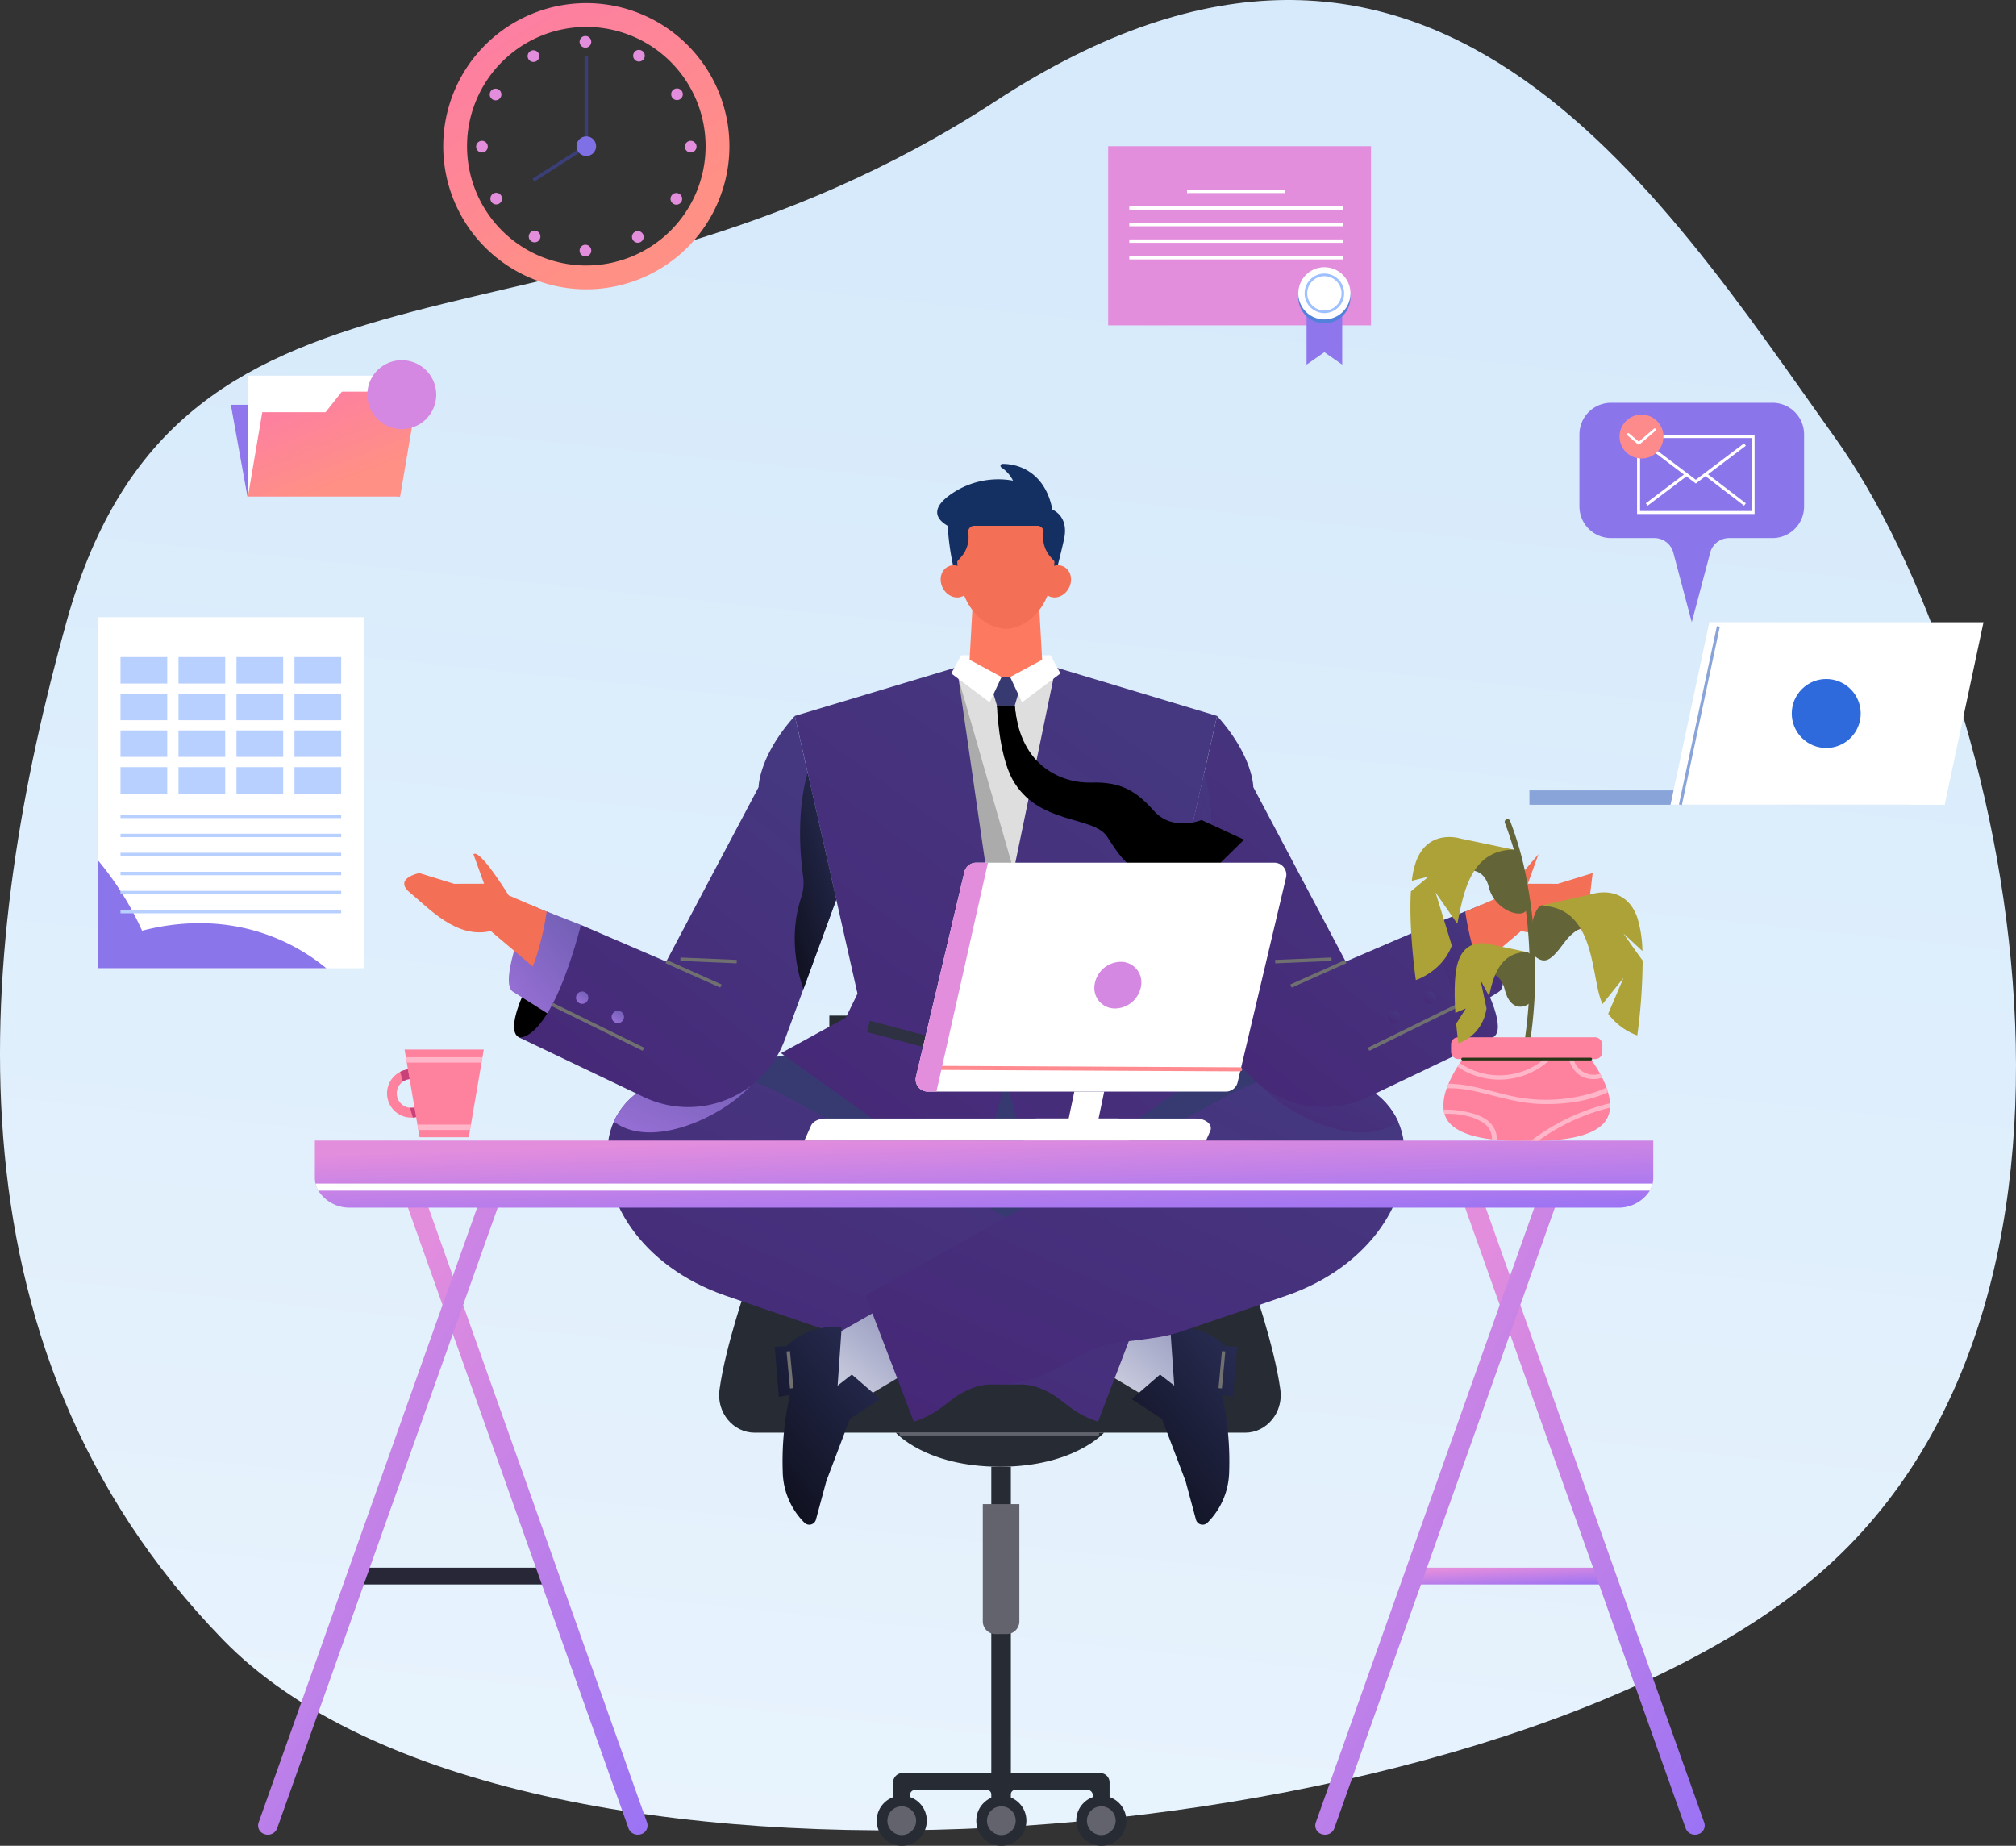 <svg xmlns="http://www.w3.org/2000/svg" xmlns:xlink="http://www.w3.org/1999/xlink" width="589.854" height="540" viewBox="0 0 589.854 540"><rect x="0" y="0" width="589.854" height="540" fill="#333333" stroke="none"/><defs><style>.a{fill:url(#a);}.b{fill:#e38ddd;}.c{fill:#8f76ed;}.d{fill:#5181db;}.e{fill:#fff;}.ae,.as,.f,.g,.i,.l,.o,.q,.z{fill:none;}.f{stroke:#9ec0ff;}.ae,.as,.f,.g,.i,.l,.o,.z{stroke-miterlimit:10;}.f,.z{stroke-width:0.763px;}.g,.o,.q{stroke:#fff;}.h{stroke:rgba(0,0,0,0);fill:url(#b);}.i{stroke:#3a3f78;}.j{fill:#7f70e5;}.k{fill:#89a4d9;}.l{stroke:#89a4d9;}.l,.o{stroke-width:0.876px;}.m{fill:#2e6adb;}.n{fill:#8b75eb;}.p{fill:#fe8b8c;}.q{stroke-linecap:round;stroke-linejoin:round;stroke-width:0.75px;}.r{fill:#d488e2;}.s{fill:#272b34;}.t{fill:#63636d;}.u{fill:#363a70;}.v{fill:url(#d);}.w{fill:#dedede;}.x{fill:#ababab;}.y{fill:#142f61;}.z{stroke:#141d30;}.aa{fill:#2d3142;}.ab{fill:#496eb5;}.ac{fill:url(#e);}.ad{fill:url(#f);}.ae{stroke:#707070;}.af{fill:#26395e;}.ag{fill:url(#k);}.ah{fill:#f36f56;}.ai{fill:#fd7a61;}.aj{fill:#ff8a8f;}.ak{fill:#272737;}.al{fill:url(#z);}.am{fill:#fe829e;}.an{fill:#ffb6c9;}.ao{fill:#283618;}.ap{fill:#636538;}.aq{fill:#aca238;}.ar{fill:#c74279;}.as{stroke:#b8d0ff;}.at{fill:#b8d0ff;}</style><linearGradient id="a" x1="0.541" y1="0.199" x2="0.342" y2="2.026" gradientUnits="objectBoundingBox"><stop offset="0" stop-color="#d6eafb"/><stop offset="0.995" stop-color="#fff"/><stop offset="1" stop-color="#cce9ff"/></linearGradient><linearGradient id="b" x1="0.73" y1="0.758" x2="-0.115" y2="-0.571" gradientUnits="objectBoundingBox"><stop offset="0" stop-color="#ff9085"/><stop offset="1" stop-color="#fb6fbb"/></linearGradient><linearGradient id="d" x1="-0.252" y1="1.538" x2="1.527" y2="-1.17" gradientUnits="objectBoundingBox"><stop offset="0" stop-color="#471f72"/><stop offset="0.996" stop-color="#444b8c"/><stop offset="1" stop-color="#6165d7"/></linearGradient><linearGradient id="e" x1="-0.252" y1="1.538" x2="1.527" y2="-1.17" gradientUnits="objectBoundingBox"><stop offset="0" stop-color="#fff"/><stop offset="0.996" stop-color="#444b8c"/><stop offset="1" stop-color="#6165d7"/></linearGradient><linearGradient id="f" x1="-0.252" y1="1.538" x2="1.527" y2="-1.17" gradientUnits="objectBoundingBox"><stop offset="0"/><stop offset="0.996" stop-color="#444b8c"/><stop offset="1" stop-color="#6165d7"/></linearGradient><linearGradient id="k" x1="-0.252" y1="1.538" x2="1.527" y2="-1.17" gradientUnits="objectBoundingBox"><stop offset="0" stop-color="#b27bed"/><stop offset="0.996" stop-color="#444b8c"/><stop offset="1" stop-color="#6165d7"/></linearGradient><linearGradient id="z" x1="0.226" y1="0.07" x2="0.913" y2="1.148" gradientUnits="objectBoundingBox"><stop offset="0.004" stop-color="#e38ddd"/><stop offset="1" stop-color="#9571f6"/></linearGradient></defs><g transform="translate(-618.878 -167)"><path class="a" d="M365.594,500.966C339.823,593.448,326.619,711.863,411.44,799s361.936,64.391,462.388-15.634S934.485,519.4,883.06,447.32s-119.189-181.082-245.578-98.6S399.35,379.834,365.594,500.966Z" transform="translate(272.774 -152.186)"/><g transform="translate(686.42 167.909)"><g transform="translate(0 0)"><g transform="translate(256.691 41.866)"><rect class="b" width="76.916" height="52.417"/><path class="c" d="M536.318,259.417l-5.215-3.629-5.215,3.629V240.535h10.429Z" transform="translate(-467.839 -195.52)"/><circle class="d" cx="7.638" cy="7.638" r="7.638" transform="translate(55.626 36.548)"/><circle class="e" cx="7.638" cy="7.638" r="7.638" transform="translate(54.501 49.363) rotate(-80.782)"/><path class="f" d="M536.483,237.752a5.4,5.4,0,1,1-5.4-5.4A5.4,5.4,0,0,1,536.483,237.752Z" transform="translate(-467.819 -194.705)"/><line class="g" x2="62.482" transform="translate(6.183 18.063)"/><line class="g" x2="28.678" transform="translate(23.084 13.21)"/><line class="g" x2="62.482" transform="translate(6.183 22.917)"/><line class="g" x2="62.482" transform="translate(6.183 27.77)"/><line class="g" x2="62.482" transform="translate(6.183 32.624)"/></g><g transform="translate(62.14)"><path class="h" d="M497.584,86.6a41.866,41.866,0,1,0,41.866,41.866A41.866,41.866,0,0,0,497.584,86.6Zm0,76.768a34.9,34.9,0,1,1,34.9-34.9A34.9,34.9,0,0,1,497.584,163.364Z" transform="translate(-455.718 -86.596)"/><g transform="translate(9.624 9.623)"><path class="b" d="M503.447,98.989a1.706,1.706,0,1,1-1.706-1.705A1.706,1.706,0,0,1,503.447,98.989Z" transform="translate(-469.758 -97.284)"/><path class="b" d="M503.447,166.824a1.706,1.706,0,1,1-1.706-1.705A1.706,1.706,0,0,1,503.447,166.824Z" transform="translate(-469.758 -104.044)"/><path class="b" d="M486.326,102.779a1.706,1.706,0,1,1-2.33-.624A1.706,1.706,0,0,1,486.326,102.779Z" transform="translate(-468.075 -97.747)"/><path class="b" d="M520.243,161.525a1.706,1.706,0,1,1-2.33-.624A1.706,1.706,0,0,1,520.243,161.525Z" transform="translate(-471.455 -103.601)"/><path class="b" d="M473.392,114.622a1.706,1.706,0,1,1-2.33.624A1.7,1.7,0,0,1,473.392,114.622Z" transform="translate(-466.848 -98.989)"/><path class="b" d="M532.138,148.539a1.705,1.705,0,1,1-2.33.624A1.7,1.7,0,0,1,532.138,148.539Z" transform="translate(-472.702 -102.369)"/><path class="b" d="M468.112,131.344a1.706,1.706,0,1,1-1.705,1.705A1.705,1.705,0,0,1,468.112,131.344Z" transform="translate(-466.407 -100.678)"/><path class="b" d="M535.946,131.344a1.706,1.706,0,1,1-1.705,1.705A1.706,1.706,0,0,1,535.946,131.344Z" transform="translate(-473.167 -100.678)"/><path class="b" d="M471.9,148.466a1.705,1.705,0,1,1-.625,2.33A1.7,1.7,0,0,1,471.9,148.466Z" transform="translate(-466.869 -102.362)"/><path class="b" d="M530.648,114.549a1.705,1.705,0,1,1-.625,2.33A1.706,1.706,0,0,1,530.648,114.549Z" transform="translate(-472.724 -98.982)"/><path class="b" d="M483.744,161.4a1.705,1.705,0,1,1,.624,2.329A1.706,1.706,0,0,1,483.744,161.4Z" transform="translate(-468.112 -103.588)"/><path class="b" d="M517.661,102.653a1.706,1.706,0,1,1,.624,2.33A1.706,1.706,0,0,1,517.661,102.653Z" transform="translate(-471.492 -97.734)"/></g><path class="i" d="M500.506,103.695v26.471L485.037,140.1" transform="translate(-458.64 -88.3)"/><circle class="j" cx="2.87" cy="2.87" r="2.87" transform="translate(38.996 38.996)"/></g><g transform="translate(379.948 181.136)"><rect class="k" width="111.112" height="4.212" transform="translate(0 49.196)"/><g transform="translate(41.28 0)"><path class="e" d="M79.805,205.018h80.216l11.36-53.408H91.165Z" transform="translate(-79.805 -151.61)"/><line class="l" x1="11.101" y2="52.19" transform="translate(2.894 1.218)"/></g><circle class="m" cx="10.088" cy="10.088" r="10.088" transform="translate(72.577 26.703) rotate(-45)"/></g><g transform="translate(394.576 116.929)"><path class="n" d="M109.431,104.968H62.209a9.258,9.258,0,0,0-9.258,9.258V135.3a9.258,9.258,0,0,0,9.258,9.257H74.892a5.718,5.718,0,0,1,5.526,4.252l5.4,20.366,5.4-20.366a5.718,5.718,0,0,1,5.526-4.252h12.683a9.257,9.257,0,0,0,9.257-9.257V114.226A9.258,9.258,0,0,0,109.431,104.968Z" transform="translate(-52.951 -104.968)"/><g transform="translate(17.299 9.883)"><rect class="o" width="33.515" height="22.22"/><g transform="translate(2.387 2.342)"><path class="o" d="M74.815,118.546l14.37,10.846,14.37-10.846" transform="translate(-74.815 -118.546)"/><line class="o" x2="11.533" y2="8.831" transform="translate(17.208 8.705)"/><line class="o" y1="8.768" x2="11.617" transform="translate(0 8.768)"/></g></g><g transform="translate(11.749 3.468)"><path class="p" d="M78.83,115.235a6.415,6.415,0,1,1-6.415-6.415A6.415,6.415,0,0,1,78.83,115.235Z" transform="translate(-66 -108.82)"/><path class="q" d="M68.829,115.092l3.064,2.627,4.671-3.988" transform="translate(-66.282 -109.309)"/></g></g><g transform="translate(0 108.999)"><path class="c" d="M383.546,78.494l4.857,26.849h44.53l-4.857-26.849Z" transform="translate(-383.546 -69.981)"/><rect class="e" width="43.852" height="35.362" transform="translate(5.003)"/><path class="h" d="M416.583,74.237,411.8,80.253H393.3L389.1,104.919h44.53l5.216-30.682Z" transform="translate(-384.1 -69.557)"/></g><circle class="r" cx="10.088" cy="10.088" r="10.088" transform="translate(37.886 122.072) rotate(-76.782)"/><circle class="m" cx="10.088" cy="10.088" r="10.088" transform="translate(217.538 380.073) rotate(-38.536)"/><g transform="translate(50.733 134.808)"><g transform="translate(92.123 239.769)"><path class="s" d="M325.465,346.67H181.982c-6.335,0-11.23-5.937-10.312-12.568,1.809-13.075,8.187-31.1,8.187-31.1l73.867,4.653,73.866-4.653s6.378,18.021,8.187,31.1C336.694,340.734,331.8,346.67,325.465,346.67Z" transform="translate(-171.559 -303.007)"/></g><g transform="translate(124.383 161.412)"><rect class="s" width="92.102" height="86.569"/></g><g transform="translate(143.834 283.432)"><path class="s" d="M281.523,344.43s-8.765,9.943-30.42,9.963h-.067c-21.655-.02-30.42-9.963-30.42-9.963Z" transform="translate(-220.616 -344.43)"/></g><g transform="translate(138.241 293.395)"><g transform="translate(4.8)"><path class="s" d="M283.194,446.257v6.793h-4.922V449.98a1.566,1.566,0,0,0-1.566-1.566H255.628a1.317,1.317,0,0,0-1.318,1.318v3.318h-5.724v-3.318a1.317,1.317,0,0,0-1.318-1.318H226.352a1.567,1.567,0,0,0-1.567,1.566v3.069h-4.92v-6.793a2.765,2.765,0,0,1,2.765-2.765h25.958v-89.61h5.724v89.61h26.118A2.766,2.766,0,0,1,283.194,446.257Z" transform="translate(-219.864 -353.882)"/></g><g transform="translate(31.037 10.937)"><path class="t" d="M0,0H10.7a0,0,0,0,1,0,0V34.285a3.737,3.737,0,0,1-3.737,3.737H3.737A3.737,3.737,0,0,1,0,34.285V0A0,0,0,0,1,0,0Z"/></g><g transform="translate(0 96.232)"><path class="s" d="M229.966,452.5a7.328,7.328,0,1,1-7.328-7.328A7.327,7.327,0,0,1,229.966,452.5Z" transform="translate(-215.31 -445.177)"/><g transform="translate(3.132 3.132)"><path class="t" d="M222.477,456.542a4.2,4.2,0,1,1,4.2-4.2A4.2,4.2,0,0,1,222.477,456.542Z" transform="translate(-218.281 -448.148)"/></g></g><g transform="translate(29.138 96.232)"><path class="s" d="M257.609,452.5a7.328,7.328,0,1,1-7.328-7.328A7.328,7.328,0,0,1,257.609,452.5Z" transform="translate(-242.953 -445.177)"/><g transform="translate(3.131 3.132)"><path class="t" d="M250.12,456.542a4.2,4.2,0,1,1,4.2-4.2A4.2,4.2,0,0,1,250.12,456.542Z" transform="translate(-245.923 -448.148)"/></g></g><g transform="translate(58.378 96.232)"><path class="s" d="M285.349,452.5a7.328,7.328,0,1,1-7.328-7.328A7.328,7.328,0,0,1,285.349,452.5Z" transform="translate(-270.693 -445.177)"/><g transform="translate(3.132 3.132)"><path class="t" d="M277.86,456.542a4.2,4.2,0,1,1,4.2-4.2A4.2,4.2,0,0,1,277.86,456.542Z" transform="translate(-273.664 -448.148)"/></g></g></g><g transform="translate(144.899 283.431)"><rect class="t" width="58.414" height="0.816" rx="0.291"/></g><path class="u" d="M280.352,266.1l-95.26,19.139,95.26,59.9,95.26-59.9Z" transform="translate(-104.3 -106.116)"/><path class="v" d="M333.287,247.348l-3.419-7.013,18.336-81.249-47.549-14.3H272.219l-47.55,14.3,18.336,81.249-3.419,7.013-18.958,10.388,44.137,31.533a11.528,11.528,0,0,0,17.04-6.875l4.631-17.059,4.631,17.059a11.528,11.528,0,0,0,17.04,6.875l44.137-31.533Z" transform="translate(-110.385 -85.342)"/><path class="w" d="M282.914,147.068h28.379L297.1,215.727Z" transform="translate(-121.051 -85.733)"/><path class="x" d="M283.309,148.98l18.9,65.675-8.543,5.764Z" transform="translate(-121.119 -86.06)"/><path class="e" d="M284.233,140.625h26.133L297.3,153.049Z" transform="translate(-121.277 -84.629)"/><path class="y" d="M310.067,106.478s1.632-6.061,2.8-11.344-1.4-7.77-3.419-8.7c-1.748-9.438-8.213-13.371-14.585-13.373a.575.575,0,0,0-.321,1.052,9.864,9.864,0,0,1,3.407,3.852,24.123,24.123,0,0,0-16.316,2.8c-8.08,4.74-6.6,8.236-2.8,10.412a75.374,75.374,0,0,0,2.409,15.073Z" transform="translate(-119.826 -73.059)"/><path class="z" d="M300.035,229.914a159.307,159.307,0,0,0,7,23.309l-6.41,24.629" transform="translate(-123.983 -99.92)"/><circle class="w" cx="2.603" cy="2.603" r="2.603" transform="translate(173.536 150.506)"/><path class="w" d="M295.783,285.516a2.6,2.6,0,1,1-2.6-2.6A2.6,2.6,0,0,1,295.783,285.516Z" transform="translate(-122.363 -108.995)"/><line class="z" x2="12.509" y2="11.033" transform="translate(164.99 138.23)"/><line class="z" x1="8.857" y2="5.749" transform="translate(165.922 157.11)"/><g transform="translate(135.382 162.92)"><rect class="aa" width="24.863" height="3.419" transform="translate(0.875 0) rotate(14.828)"/><rect class="ab" width="24.863" height="3.419" transform="matrix(-0.967, 0.256, -0.256, -0.967, 81.34, 3.305)"/></g><g transform="translate(59.343 178.257)"><path class="ac" d="M341.323,370.563l18,10.254-3.426,21.623L333.11,388.884Z" transform="translate(-188.99 -302.262)"/><path class="ad" d="M355.7,377.812l1.183,17.075-4.158-3.249-8.282,7.175,8.859,5.85,6.894,18.175,3.033,11.25a2.015,2.015,0,0,0,3.366.9,21.576,21.576,0,0,0,6.353-14.929,88.352,88.352,0,0,0-2.106-22.448l3.24.54,1.2-14.6-3.442-.238A20.383,20.383,0,0,0,355.7,377.812Z" transform="translate(-190.931 -303.482)"/><path class="v" d="M159.748,306.868c3.419-17.682,27.66-24.9,50.658-12.556S317,353.142,317,353.142l-14.141,36.983c-9.121-3.069-10.061-7.266-17.365-9.948-6.022-2.211-7.808.586-17.365-2.678s-12.674-6.831-18.18-8.74c-8.741-3.031-16.876-2.166-24.972-4.912-13.648-4.625-25.391-8.626-31.358-10.705C169.4,344.7,156.329,324.55,159.748,306.868Z" transform="translate(-159.21 -288.15)"/><line class="ae" x1="1.01" y2="10.817" transform="translate(179.393 81.368)"/><path class="ac" d="M253.332,370.563l-18,10.254,3.426,21.623,22.784-13.555Z" transform="translate(-172.246 -302.262)"/><path class="v" d="M407.717,306.868c-3.419-17.682-27.66-24.9-50.658-12.556s-106.6,58.829-106.6,58.829L264.6,390.125c9.121-3.069,10.061-7.266,17.365-9.948,6.022-2.211,7.809.586,17.365-2.678s12.674-6.831,18.181-8.74c8.74-3.031,16.876-2.166,24.971-4.912,13.648-4.625,25.391-8.626,31.358-10.705C398.066,344.7,411.136,324.55,407.717,306.868Z" transform="translate(-174.836 -288.15)"/><path class="ad" d="M237.993,377.812l-1.183,17.075,4.158-3.249,8.282,7.175-8.859,5.85L233.5,422.839l-3.033,11.25a2.015,2.015,0,0,1-3.366.9,21.575,21.575,0,0,1-6.353-14.929,88.353,88.353,0,0,1,2.106-22.448l-3.24.54-1.2-14.6,3.442-.238A20.383,20.383,0,0,1,237.993,377.812Z" transform="translate(-169.348 -303.482)"/><line class="ae" x2="1.01" y2="10.817" transform="translate(53.016 81.368)"/></g><path class="af" d="M225.5,162.039" transform="translate(-111.22 -88.296)"/><g transform="translate(0 73.743)"><path class="ag" d="M125.825,254.18c-4.749-2.606,5.044-25.483,5.044-25.483l8.25,3.554S130.6,256.8,125.825,254.18Z" transform="translate(-93.928 -173.454)"/><path class="ah" d="M136.553,230.243l-18.083-7.789s-8.45-13.765-10.307-12.04l3.109,8.636-8.768.024-10.2-3.147s-7.821,1.6-2.591,5.84,13.43,13.526,23.511,11.117l16.491,13.945Z" transform="translate(-87.912 -169.961)"/><path d="M127.774,272.454c-4.14-2.252,2.233-14.623,2.233-14.623l13.427,5.732S132.33,274.933,127.774,272.454Z" transform="translate(-94.245 -178.443)"/><path class="ag" d="M145.906,235.008l-10.023-3.928s-2.874,20.943-9.789,23.508l19.812,12.47Z" transform="translate(-94.197 -173.862)"/><path class="ag" d="M201.364,292.1a3.54,3.54,0,0,0,.888-1.483c-18.025-5.992-35.128-.632-40.65,11.685C172.349,310.475,192.77,301.3,201.364,292.1Z" transform="translate(-100.277 -183.635)"/><path class="v" d="M208.818,162.039l12.122,53.716L205.9,256.71a30.14,30.14,0,0,1-41.292,16.808l-36.55-17.468s8.857,2.33,18.18-32.865l24.941,10.722,27.038-51.045S198.2,173.849,208.818,162.039Z" transform="translate(-94.534 -162.039)"/><line class="ae" x2="26.638" y2="13.083" transform="translate(43.33 84.424)"/><circle class="ag" cx="1.806" cy="1.806" r="1.806" transform="translate(50.253 80.609)"/><path class="ag" d="M164.447,267.908a1.806,1.806,0,1,1-1.807-1.807A1.807,1.807,0,0,1,164.447,267.908Z" transform="translate(-100.146 -179.859)"/><line class="ae" x2="16.005" y2="7.148" transform="translate(76.65 71.868)"/><line class="ae" x2="16.486" y2="0.699" transform="translate(80.792 71.169)"/><path class="ad" d="M229.259,182.15c-1.066,3.514-3.531,13.976-1.338,30.314a13.371,13.371,0,0,1-.526,6.026c-3.826,11.431-1.045,22.177.612,26.895L237.62,219.2Z" transform="translate(-111.214 -165.483)"/></g><g transform="translate(225.703 73.743)"><path class="v" d="M471.236,254.18c4.75-2.606-5.044-25.483-5.044-25.483l-8.249,3.554S466.458,256.8,471.236,254.18Z" transform="translate(-376.727 -173.454)"/><path class="ah" d="M453.78,230.236l18.084-7.789,10.306-12.04-3.109,8.636,8.768.024,10.2-3.147-1.923,15.85a34.933,34.933,0,0,1-19,1.107l-16.491,13.945Z" transform="translate(-376.015 -169.953)"/><path class="v" d="M468.779,272.454c4.139-2.252-2.233-14.623-2.233-14.623l-13.428,5.732S464.223,274.933,468.779,272.454Z" transform="translate(-375.901 -178.443)"/><path class="v" d="M450.077,235.008,460.1,231.08s2.875,20.943,9.789,23.508l-19.812,12.47Z" transform="translate(-375.381 -173.862)"/><path class="v" d="M390.313,292.1a3.539,3.539,0,0,1-.888-1.483c18.025-5.992,35.128-.632,40.651,11.685C419.328,310.475,398.908,301.3,390.313,292.1Z" transform="translate(-364.994 -183.635)"/><path class="v" d="M372.068,162.039l-12.122,53.716,15.035,40.955a30.141,30.141,0,0,0,41.292,16.808l36.551-17.468s-8.858,2.33-18.181-32.865L409.7,233.907l-27.038-51.045S382.684,173.849,372.068,162.039Z" transform="translate(-359.946 -162.039)"/><line class="ae" x1="26.638" y2="13.083" transform="translate(56.438 84.424)"/><circle class="v" cx="1.806" cy="1.806" r="1.806" transform="translate(72.541 80.609)"/><path class="v" d="M434.884,267.908a1.806,1.806,0,1,0,1.807-1.807A1.806,1.806,0,0,0,434.884,267.908Z" transform="translate(-372.779 -179.859)"/><line class="ae" x1="16.005" y2="7.148" transform="translate(33.751 71.868)"/><line class="ae" x1="16.486" y2="0.699" transform="translate(29.128 71.169)"/><path class="v" d="M368.307,182.15c1.066,3.514,3.531,13.976,1.338,30.314a13.372,13.372,0,0,0,.526,6.026c3.826,11.431,1.045,22.177-.612,26.895L359.946,219.2Z" transform="translate(-359.946 -165.483)"/></g><path class="ai" d="M307.5,122.664H288.072l-1.01,18.181,10.722,6.293,10.722-6.293Z" transform="translate(-121.762 -81.554)"/><path class="u" d="M301.556,156.657h-5.207l-2.464-8.352H304.02Z" transform="translate(-122.93 -85.944)"/><g transform="translate(155.343 28.151)"><g transform="translate(0 0)"><g transform="translate(0)"><ellipse class="ah" cx="4.188" cy="4.838" rx="4.188" ry="4.838" transform="translate(0 3.849) rotate(-27.36)"/></g></g><g transform="translate(31.084 1.512)"><path class="ah" d="M313.167,111.636c-1.227,2.373-.558,5.158,1.5,6.221s4.715,0,5.943-2.372.558-5.159-1.5-6.221S314.4,109.262,313.167,111.636Z" transform="translate(-312.553 -108.851)"/></g></g><path class="ah" d="M310.131,104.017a8.675,8.675,0,0,1-2.06-7.049h0a1.783,1.783,0,0,0-1.763-2.054H287.816a1.783,1.783,0,0,0-1.763,2.054h0a8.675,8.675,0,0,1-2.06,7.049l-1.15,1.308c.777,16.161,10.256,19.735,14.219,19.735s13.442-3.574,14.218-19.735Z" transform="translate(-121.039 -76.802)"/><g transform="translate(160.051 55.995)"><path class="e" d="M295.441,146.989l-3.467,7.41-11.246-8.459,2.906-5.316Z" transform="translate(-280.727 -140.625)"/><path class="e" d="M301.519,146.989l3.467,7.41,11.247-8.459-2.906-5.316Z" transform="translate(-284.288 -140.625)"/></g><g transform="translate(173.42 70.712)"><path d="M302.065,158.382h-5.206s.428,14.141,4.545,21.6c7.35,13.313,23.542,10.567,27.66,16.7s8.547,15.539,28.126,12.664l11.965-11.732-12.431-5.749s-8.468,3.574-14.062-2.8-10.412-8.391-18.259-8.158S303.657,176.8,302.065,158.382Z" transform="translate(-296.859 -158.382)"/><path d="M302.84,163.368a35.935,35.935,0,0,1-.775-4.986h-5.206s0,.167.018.458A28.853,28.853,0,0,1,302.84,163.368Z" transform="translate(-296.859 -158.382)"/></g></g><g transform="translate(7.967 238.703)"><g transform="translate(159.823 12.785)"><g transform="translate(0 74.844)"><path class="e" d="M202.163,277.04h117.5l1.276-2.885c.8-1.815-1.291-3.623-4.192-3.623H208.325c-1.944,0-3.655.837-4.192,2.054Z" transform="translate(-202.163 -270.532)"/></g><g transform="translate(32.579)"><path class="e" d="M338.242,211.217,324.083,271.1a3.537,3.537,0,0,1-3.443,2.723H233.415a3.537,3.537,0,0,1-3.442-4.35l14.159-59.887a3.538,3.538,0,0,1,3.442-2.723H334.8A3.538,3.538,0,0,1,338.242,211.217Z" transform="translate(-229.877 -206.866)"/></g><g transform="translate(38.862 59.437)"><path class="aj" d="M323.873,259.025h0l-88.064-.423a.588.588,0,0,1,0-1.176h0l88.063.423a.588.588,0,0,1,0,1.176Z" transform="translate(-235.221 -257.426)"/></g><g transform="translate(84.87 28.997)"><path class="r" d="M288.05,238.356a7.816,7.816,0,0,1-7.577,6.825,6,6,0,0,1-6.073-6.825,7.817,7.817,0,0,1,7.578-6.824A5.994,5.994,0,0,1,288.05,238.356Z" transform="translate(-274.358 -231.532)"/></g><g transform="translate(32.579)"><path class="b" d="M251.03,206.866l-15.075,66.959h-2.539a3.537,3.537,0,0,1-3.442-4.35l14.159-59.887a3.538,3.538,0,0,1,3.442-2.723Z" transform="translate(-229.877 -206.866)"/></g><g transform="translate(76.026 66.958)"><path class="e" d="M269.807,263.824l-2.973,14.226h8.739l2.973-14.226Z" transform="translate(-266.834 -263.824)"/></g><g transform="translate(62.97 74.831)"><path class="e" d="M256.031,274.467l1.789-2.516a3.409,3.409,0,0,1,2.776-1.431h23.962a3.406,3.406,0,0,1,3.018,1.828l1.206,2.306a1.621,1.621,0,0,1-1.437,2.372H257.353A1.621,1.621,0,0,1,256.031,274.467Z" transform="translate(-255.728 -270.521)"/></g></g><g transform="translate(0 96.9)"><g transform="translate(26.323 122.122)"><path class="ak" d="M146.541,394.344H91.061a2.46,2.46,0,1,1,0-4.92h55.48a2.46,2.46,0,0,1,0,4.92Z" transform="translate(-88.601 -389.424)"/></g><g transform="translate(38.989 0)"><path class="al" d="M171.492,478.673a2.849,2.849,0,0,1-2.71-1.832l-69.261-194.9a2.646,2.646,0,0,1,1.808-3.388,2.906,2.906,0,0,1,3.615,1.695l69.26,194.9a2.646,2.646,0,0,1-1.808,3.388A3.06,3.06,0,0,1,171.492,478.673Z" transform="translate(-99.375 -278.419)"/></g><path class="al" d="M69.068,478.673a3.06,3.06,0,0,1-.9-.138,2.645,2.645,0,0,1-1.808-3.388l69.26-194.9a2.905,2.905,0,0,1,3.615-1.695,2.644,2.644,0,0,1,1.807,3.388l-69.26,194.9A2.851,2.851,0,0,1,69.068,478.673Z" transform="translate(-66.209 -278.419)"/></g><g transform="translate(309.313 96.9)"><g transform="translate(26.325 122.122)"><path class="al" d="M409.658,394.344h-55.48a2.46,2.46,0,0,1,0-4.92h55.48a2.46,2.46,0,0,1,0,4.92Z" transform="translate(-351.719 -389.424)"/></g><g transform="translate(38.989)"><path class="al" d="M434.609,478.673a2.851,2.851,0,0,1-2.71-1.832l-69.26-194.9a2.644,2.644,0,0,1,1.807-3.388,2.905,2.905,0,0,1,3.615,1.695l69.26,194.9a2.645,2.645,0,0,1-1.808,3.388A3.06,3.06,0,0,1,434.609,478.673Z" transform="translate(-362.492 -278.419)"/></g><g transform="translate(0 0)"><path class="al" d="M332.185,478.673a3.064,3.064,0,0,1-.9-.138,2.646,2.646,0,0,1-1.808-3.388l69.261-194.9a2.9,2.9,0,0,1,3.614-1.695,2.645,2.645,0,0,1,1.808,3.388l-69.26,194.9A2.852,2.852,0,0,1,332.185,478.673Z" transform="translate(-329.326 -278.419)"/></g></g><g transform="translate(16.619 94.078)"><path class="al" d="M471.937,276.018V286.95a7.233,7.233,0,0,1-.188,1.64,7.6,7.6,0,0,1-.81,2.061,10.8,10.8,0,0,1-9.488,4.99H90.829a10.794,10.794,0,0,1-9.484-4.99,7.489,7.489,0,0,1-.81-2.061,7.233,7.233,0,0,1-.188-1.64V276.018Z" transform="translate(-80.346 -276.018)"/><g transform="translate(0.188 12.571)"><path class="e" d="M471.721,286.712a7.6,7.6,0,0,1-.81,2.061H81.316a7.489,7.489,0,0,1-.81-2.061Z" transform="translate(-80.506 -286.712)"/></g></g><g transform="translate(337.169)"><g transform="translate(9.631 63.861)"><g transform="translate(2.25)"><rect class="am" width="44.27" height="6.361" rx="2.036"/></g><g transform="translate(0 6.362)"><path class="am" d="M409.97,269.942a7.292,7.292,0,0,1-1.634,4.327c-3.866,4.647-14.019,5.344-19.353,5.369-.832,0-1.549-.008-2.1-.025h0c-.406-.008-.722-.026-.937-.034s-.339-.016-.339-.016a62.226,62.226,0,0,1-8.771-.182c-.469-.042-.942-.093-1.422-.152-4.8-.574-10.012-1.924-12.541-4.96a6.8,6.8,0,0,1-1.321-2.5,7.472,7.472,0,0,1-.254-1.225,13.894,13.894,0,0,1,.908-6.268c.156-.447.33-.891.511-1.321.27-.645.562-1.271.861-1.866.482-.966.989-1.849,1.453-2.612.109-.178.215-.347.316-.511.253-.4.49-.751.7-1.056.507-.746.84-1.181.84-1.181h37.445a35.7,35.7,0,0,1,2.757,4.314c.186.333.371.683.554,1.046.02.038.038.076.059.119a28.021,28.021,0,0,1,1.24,2.858c.156.439.309.89.435,1.341a14.5,14.5,0,0,1,.6,3.259A10.106,10.106,0,0,1,409.97,269.942Z" transform="translate(-361.215 -255.726)"/></g><g transform="translate(0.983 13.588)"><path class="an" d="M409.219,264.325c-5.985,2.908-13.655,3.631-19.4,3.478-6.682-.173-12.854-2.232-19.312-3.681a33.994,33.994,0,0,0-8.451-.929c.156-.447.33-.891.511-1.321,7.053.018,14.525,3.052,21.241,4.116a47.126,47.126,0,0,0,20.041-1.178,30.33,30.33,0,0,0,4.939-1.827C408.941,263.422,409.093,263.874,409.219,264.325Z" transform="translate(-362.052 -261.873)"/></g><g transform="translate(4.125 6.362)"><path class="an" d="M392.018,255.726a21.784,21.784,0,0,1-27.294,2.237c.253-.4.49-.751.7-1.056a20.516,20.516,0,0,0,24.715-1.181Z" transform="translate(-364.724 -255.726)"/></g><g transform="translate(25.664 19.299)"><path class="an" d="M406.137,268.01a60.494,60.494,0,0,0-20.987,9.7c-.832,0-1.549-.008-2.1-.025a62.02,62.02,0,0,1,23.082-10.95A10.106,10.106,0,0,1,406.137,268.01Z" transform="translate(-383.047 -266.731)"/></g><g transform="translate(0.076 21.167)"><path class="an" d="M376.819,277.17c-.469-.042-.942-.093-1.422-.152a5.448,5.448,0,0,0-2.423-4.782c-3.179-2.132-7.4-2.833-11.439-2.68a7.475,7.475,0,0,1-.254-1.225,26.368,26.368,0,0,1,5.627.435c2.9.544,6.573,1.494,8.471,3.959A6.368,6.368,0,0,1,376.819,277.17Z" transform="translate(-361.28 -268.319)"/></g><g transform="translate(36.758 6.362)"><path class="an" d="M402.2,261.205a8.84,8.84,0,0,1-3.133.362c-3.6-.21-5.812-2.764-6.584-5.841h1.33a6.1,6.1,0,0,0,7.526,4.378c.085-.021.169-.039.249-.064.186.333.371.683.554,1.046C402.162,261.124,402.18,261.163,402.2,261.205Z" transform="translate(-392.484 -255.726)"/></g><g transform="translate(5.271 5.973)"><path class="ao" d="M403.535,256.174H366.089a.39.39,0,1,1,0-.779h37.445a.39.39,0,1,1,0,.779Z" transform="translate(-365.699 -255.395)"/></g></g><g transform="translate(12.935 36.321)"><g transform="translate(6.326 2.487)"><path class="ap" d="M369.408,235.465s6.6-2.408,8.31,4.584,6.6,5.185,7.526,3.654c1.826-3.019,2.081-13.94-1.058-14.6C380.438,228.318,370.728,232.28,369.408,235.465Z" transform="translate(-369.408 -229.003)"/></g><path class="aq" d="M385.132,229.476c-7.743.113-9.791,6.911-11.035,12.9l-2.517-4.7,1.785,8.337c-.19.911-.391,1.753-.622,2.484a12.528,12.528,0,0,1-7.612,7.7s-.348-2.4-.652-5.764v0l2.817-4.431-3.062,1.286c-.342-5.283-.389-11.635.9-15.255,2.485-6.991,9.156-4.84,9.156-4.84Z" transform="translate(-364.027 -226.887)"/></g><g transform="translate(35.098 21.471)"><g transform="translate(0 3.636)"><path class="ap" d="M401.1,223.81s-4.058-1.223-8.31,4.582c-4.1,5.593-5.732,6.249-8.509,4.075s-1.1-14.36,2.04-15.018C390.075,216.661,399.785,220.625,401.1,223.81Z" transform="translate(-382.879 -217.348)"/></g><g transform="translate(2.998)"><path class="aq" d="M413.7,256.1a18.542,18.542,0,0,1-8.51-6.33l4.477-10.507-6.138,7.653a16.173,16.173,0,0,1-.692-1.809c-2.66-8.425-2.115-26.717-17.412-26.938l15.208-3.469s9.521-3.072,13.068,6.906a35.278,35.278,0,0,1,1.5,9.8l-5.538-5.127s3.839,5.571,5.606,7.9A168.7,168.7,0,0,1,413.7,256.1Z" transform="translate(-385.429 -214.255)"/></g></g><g transform="translate(0 5.269)"><g transform="translate(14.625 3.536)"><path class="ap" d="M365.464,210.042s6.6-2.408,8.311,4.582,10.305,9.658,11.188,6.243c.942-3.645-1.139-16.63-4.278-17.288C376.937,202.792,366.784,206.857,365.464,210.042Z" transform="translate(-365.464 -203.481)"/></g><path class="aq" d="M383.147,204.164c-12.506.182-14.6,12.583-16.406,21.708l-6.373-9.193c.081.266,3.46,11.234,4.767,15.582-2.945,7.68-10.534,10.058-10.534,10.058s-2.125-14.677-1.442-25.942c1.864-1.544,5.16-4.307,5.16-4.307l-4.884,1.21a25.741,25.741,0,0,1,1.167-5.457c3.547-9.975,13.07-6.9,13.07-6.9Z" transform="translate(-353.023 -200.473)"/></g><g transform="translate(27.558)"><path class="ap" d="M382.459,259.86h1.647a141.67,141.67,0,0,0-.967-44.82,96.662,96.662,0,0,0-5.107-18.553.816.816,0,0,0-1.5.638,96.918,96.918,0,0,1,5,18.213A140.012,140.012,0,0,1,382.459,259.86Z" transform="translate(-376.465 -195.99)"/></g></g></g><g transform="translate(45.673 306.152)"><g transform="translate(0 5.744)"><path class="am" d="M110.513,253.908a6.867,6.867,0,0,0-.917.059,7.082,7.082,0,0,0,.917,14.1c.161,0,.322-.006.479-.018a6.789,6.789,0,0,0,1.073-.155,7.081,7.081,0,0,0-1.552-13.99Zm1.051,11.16a4.223,4.223,0,0,1-1.051.132c-.1,0-.21,0-.313-.014a4.211,4.211,0,0,1-.1-8.389c.136-.012.276-.02.415-.02a4.211,4.211,0,0,1,1.051,8.29Z" transform="translate(-103.432 -253.908)"/></g><g transform="translate(3.866 5.803)"><path class="ar" d="M110.025,253.974l.5,2.831a4.193,4.193,0,0,0-2.008.752l-.792-2.869A7.021,7.021,0,0,1,110.025,253.974Z" transform="translate(-107.726 -253.974)"/></g><g transform="translate(6.768 16.904)"><path class="ar" d="M112.815,269.134a6.782,6.782,0,0,1-1.073.155l-.792-2.867c.1.01.209.013.313.013a4.223,4.223,0,0,0,1.051-.132Z" transform="translate(-110.949 -266.303)"/></g><g transform="translate(5.168)"><path class="am" d="M132.338,247.528l-.383,2.235-.27,1.579-3.1,18.125-.27,1.579-.364,2.132h-14.4l-.364-2.132-.27-1.579-3.1-18.125-.27-1.579-.383-2.235Z" transform="translate(-109.172 -247.528)"/></g><g transform="translate(5.55 2.235)"><path class="an" d="M132,250.011l-.27,1.579H109.867l-.27-1.579Z" transform="translate(-109.597 -250.011)"/></g><g transform="translate(8.917 21.94)"><path class="an" d="M129,271.9l-.27,1.579H113.606l-.27-1.579Z" transform="translate(-113.336 -271.896)"/></g></g></g></g><g transform="translate(647.576 347.584)"><rect class="e" width="77.688" height="102.675" transform="translate(0 0)"/><path class="n" d="M95.045,349.582a88.929,88.929,0,0,0-12.87-20.546v31.515h66.764C135.482,349.5,116.623,344.013,95.045,349.582Z" transform="translate(-82.175 -257.876)"/><g transform="translate(6.557 58.262)"><line class="as" x2="64.574"/><line class="as" x2="64.574" transform="translate(0 5.571)"/><line class="as" x2="64.574" transform="translate(0 11.142)"/><line class="as" x2="64.574" transform="translate(0 16.713)"/><line class="as" x2="64.574" transform="translate(0 22.284)"/><line class="as" x2="64.574" transform="translate(0 27.855)"/></g><g transform="translate(6.557 11.655)"><rect class="at" width="13.674" height="7.742"/><rect class="at" width="13.674" height="7.742" transform="translate(16.967)"/><rect class="at" width="13.674" height="7.742" transform="translate(33.933)"/><rect class="at" width="13.674" height="7.742" transform="translate(50.9)"/><g transform="translate(0 10.733)"><rect class="at" width="13.674" height="7.742"/><rect class="at" width="13.674" height="7.742" transform="translate(16.967)"/><rect class="at" width="13.674" height="7.742" transform="translate(33.933)"/><rect class="at" width="13.674" height="7.742" transform="translate(50.9)"/></g><g transform="translate(0 21.467)"><rect class="at" width="13.674" height="7.742"/><rect class="at" width="13.674" height="7.742" transform="translate(16.967)"/><rect class="at" width="13.674" height="7.742" transform="translate(33.933)"/><rect class="at" width="13.674" height="7.742" transform="translate(50.9)"/></g><g transform="translate(0 32.2)"><rect class="at" width="13.674" height="7.742"/><rect class="at" width="13.674" height="7.742" transform="translate(16.967)"/><rect class="at" width="13.674" height="7.742" transform="translate(33.933)"/><rect class="at" width="13.674" height="7.742" transform="translate(50.9)"/></g></g></g></g></svg>
